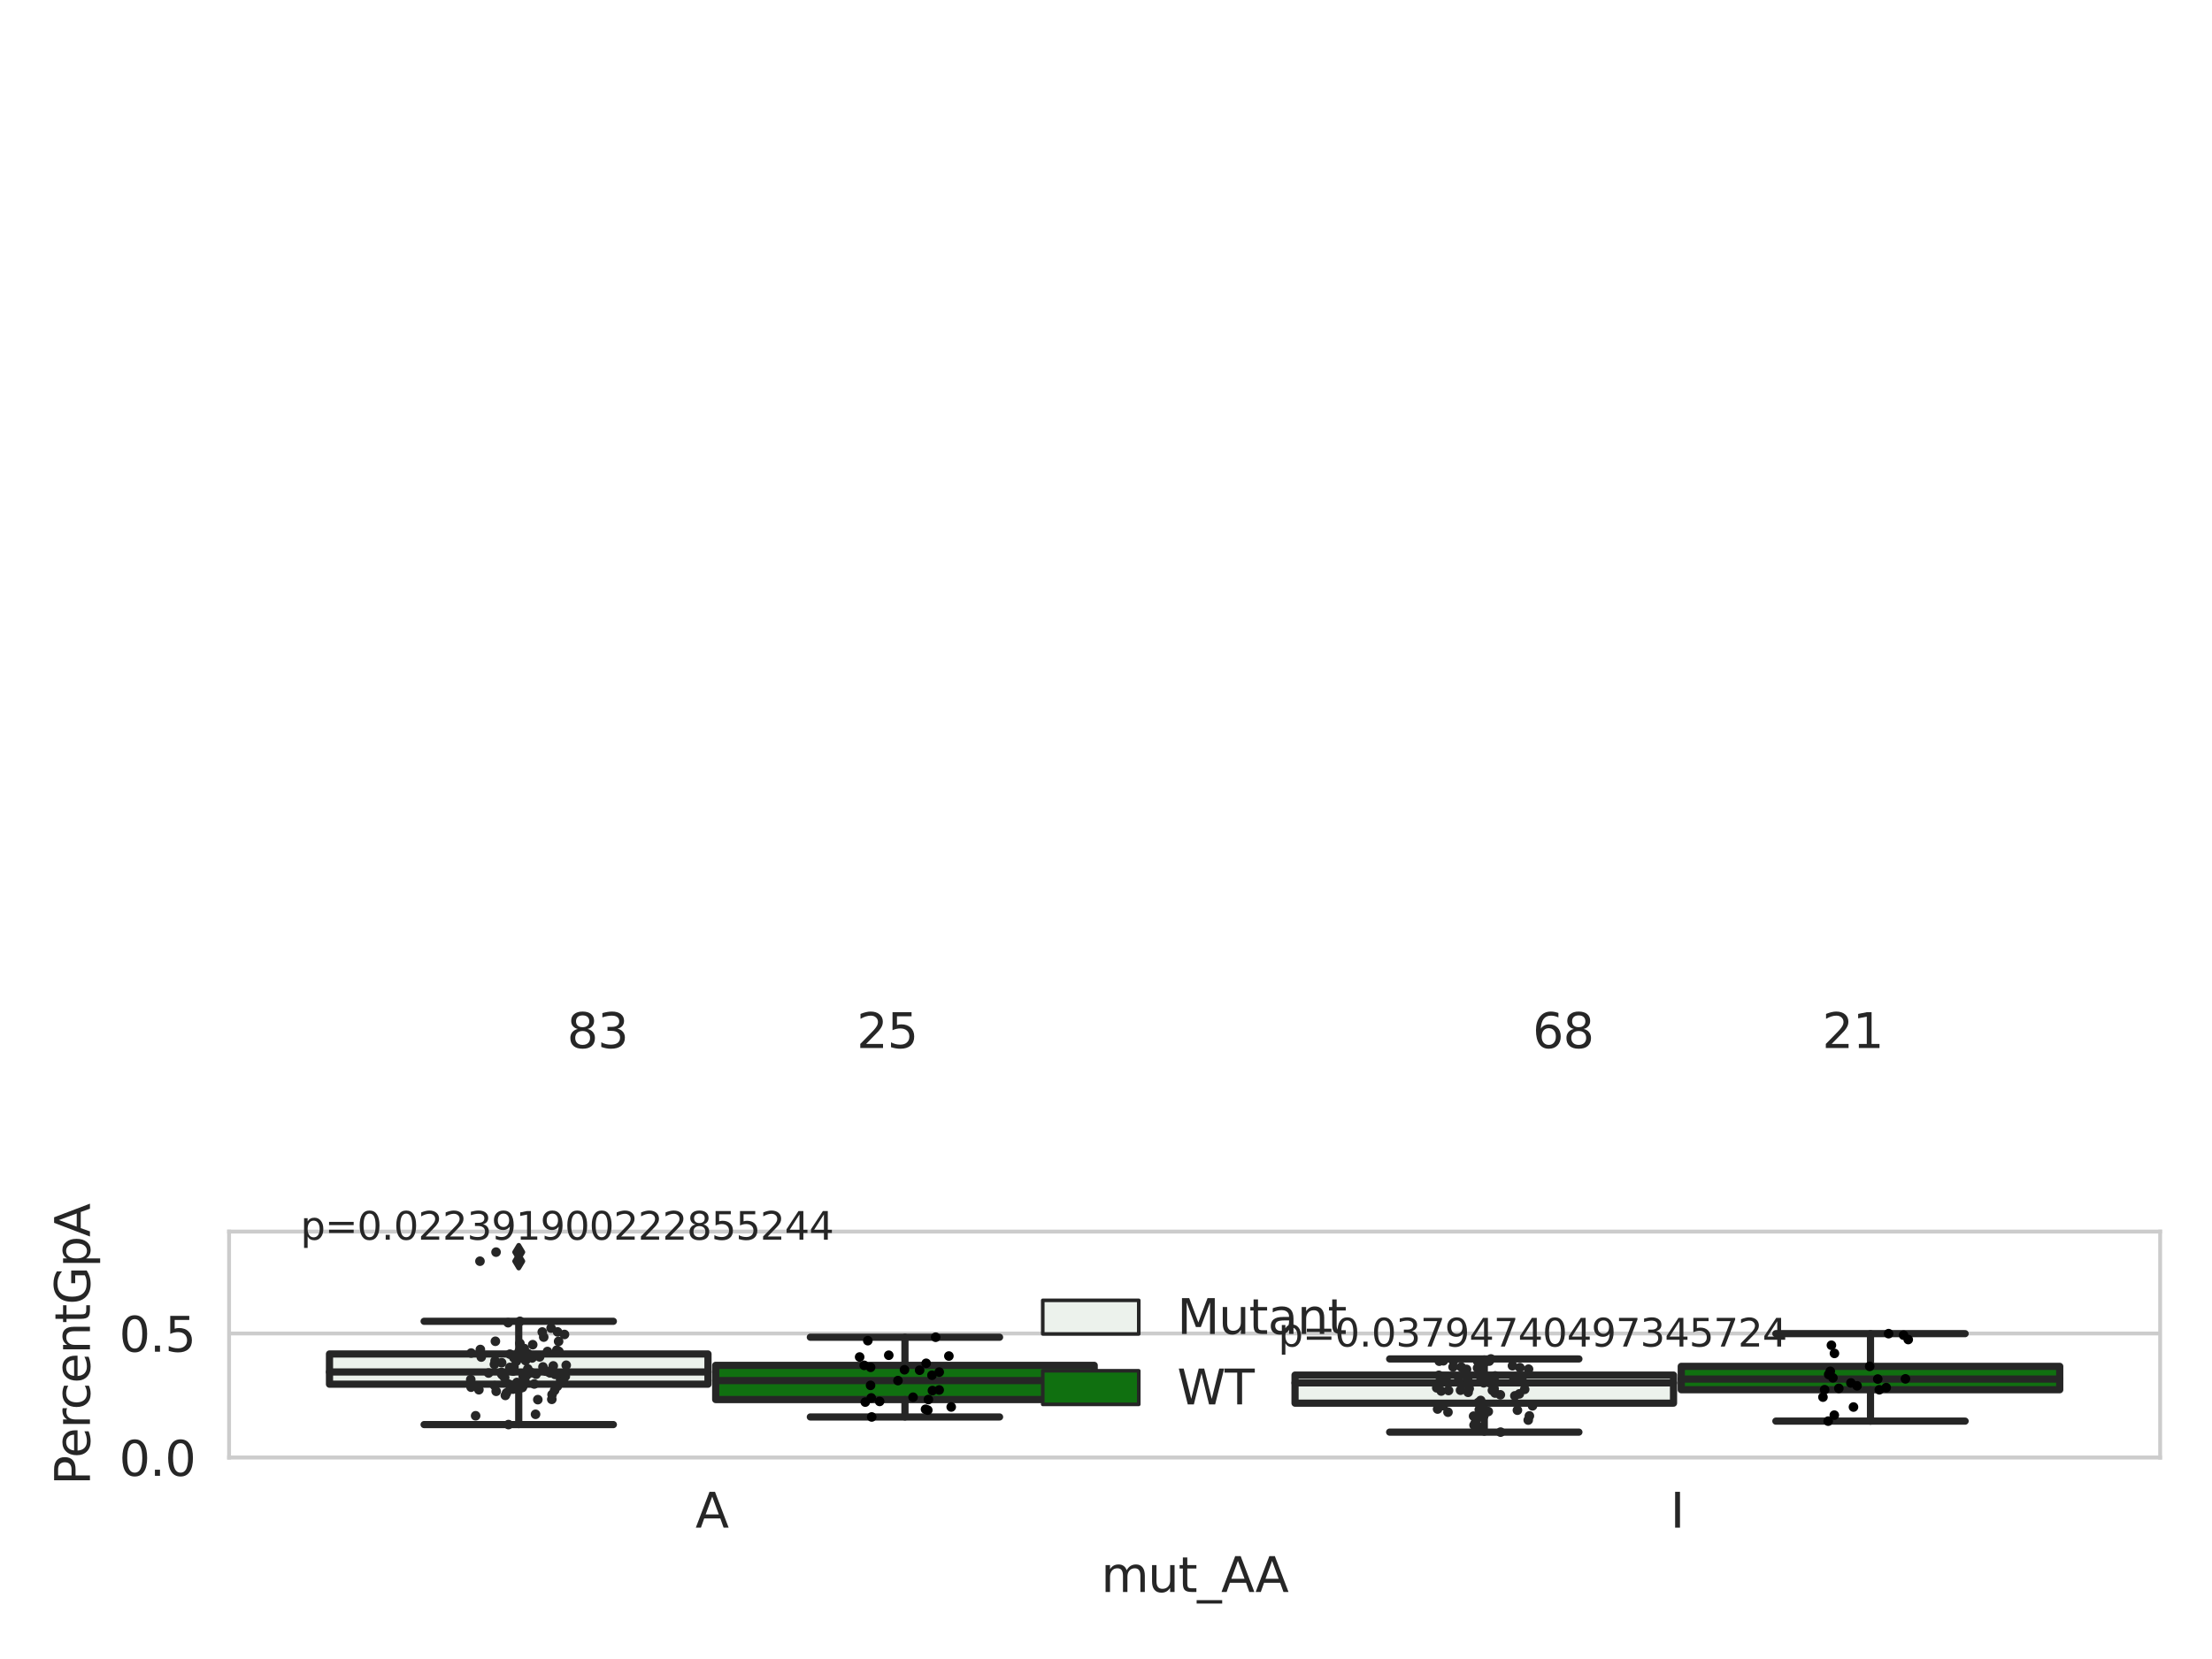 <?xml version="1.0" encoding="utf-8" standalone="no"?>
<!DOCTYPE svg PUBLIC "-//W3C//DTD SVG 1.1//EN"
  "http://www.w3.org/Graphics/SVG/1.1/DTD/svg11.dtd">
<svg xmlns:xlink="http://www.w3.org/1999/xlink" width="460.8pt" height="345.6pt" viewBox="0 0 460.8 345.6" xmlns="http://www.w3.org/2000/svg" version="1.1">
 <defs>
  <style type="text/css">*{stroke-linejoin: round; stroke-linecap: butt}</style>
 </defs>
 <g id="figure_1">
  <g id="patch_1">
   <path d="M 0 345.6 
L 460.8 345.6 
L 460.8 0 
L 0 0 
z
" style="fill: #ffffff"/>
  </g>
  <g id="axes_1">
   <g id="patch_2">
    <path d="M 47.72 303.64 
L 450 303.64 
L 450 256.561 
L 47.72 256.561 
z
" style="fill: #ffffff"/>
   </g>
   <g id="matplotlib.axis_1">
    <g id="xtick_1">
     <g id="text_1">
      <!-- A -->
      <g style="fill: #262626" transform="translate(144.87 318.238)scale(0.1 -0.1)">
       <defs>
        <path id="DejaVuSans-41" d="M 2188 4044 
L 1331 1722 
L 3047 1722 
L 2188 4044 
z
M 1831 4666 
L 2547 4666 
L 4325 0 
L 3669 0 
L 3244 1197 
L 1141 1197 
L 716 0 
L 50 0 
L 1831 4666 
z
" transform="scale(0.016)"/>
       </defs>
       <use xlink:href="#DejaVuSans-41"/>
      </g>
     </g>
    </g>
    <g id="xtick_2">
     <g id="text_2">
      <!-- I -->
      <g style="fill: #262626" transform="translate(347.955 318.238)scale(0.1 -0.1)">
       <defs>
        <path id="DejaVuSans-49" d="M 628 4666 
L 1259 4666 
L 1259 0 
L 628 0 
L 628 4666 
z
" transform="scale(0.016)"/>
       </defs>
       <use xlink:href="#DejaVuSans-49"/>
      </g>
     </g>
    </g>
    <g id="text_3">
     <!-- mut_AA -->
     <g style="fill: #262626" transform="translate(229.383 331.638)scale(0.1 -0.1)">
      <defs>
       <path id="DejaVuSans-6d" d="M 3328 2828 
Q 3544 3216 3844 3400 
Q 4144 3584 4550 3584 
Q 5097 3584 5394 3201 
Q 5691 2819 5691 2113 
L 5691 0 
L 5113 0 
L 5113 2094 
Q 5113 2597 4934 2840 
Q 4756 3084 4391 3084 
Q 3944 3084 3684 2787 
Q 3425 2491 3425 1978 
L 3425 0 
L 2847 0 
L 2847 2094 
Q 2847 2600 2669 2842 
Q 2491 3084 2119 3084 
Q 1678 3084 1418 2786 
Q 1159 2488 1159 1978 
L 1159 0 
L 581 0 
L 581 3500 
L 1159 3500 
L 1159 2956 
Q 1356 3278 1631 3431 
Q 1906 3584 2284 3584 
Q 2666 3584 2933 3390 
Q 3200 3197 3328 2828 
z
" transform="scale(0.016)"/>
       <path id="DejaVuSans-75" d="M 544 1381 
L 544 3500 
L 1119 3500 
L 1119 1403 
Q 1119 906 1312 657 
Q 1506 409 1894 409 
Q 2359 409 2629 706 
Q 2900 1003 2900 1516 
L 2900 3500 
L 3475 3500 
L 3475 0 
L 2900 0 
L 2900 538 
Q 2691 219 2414 64 
Q 2138 -91 1772 -91 
Q 1169 -91 856 284 
Q 544 659 544 1381 
z
M 1991 3584 
L 1991 3584 
z
" transform="scale(0.016)"/>
       <path id="DejaVuSans-74" d="M 1172 4494 
L 1172 3500 
L 2356 3500 
L 2356 3053 
L 1172 3053 
L 1172 1153 
Q 1172 725 1289 603 
Q 1406 481 1766 481 
L 2356 481 
L 2356 0 
L 1766 0 
Q 1100 0 847 248 
Q 594 497 594 1153 
L 594 3053 
L 172 3053 
L 172 3500 
L 594 3500 
L 594 4494 
L 1172 4494 
z
" transform="scale(0.016)"/>
       <path id="DejaVuSans-5f" d="M 3263 -1063 
L 3263 -1509 
L -63 -1509 
L -63 -1063 
L 3263 -1063 
z
" transform="scale(0.016)"/>
      </defs>
      <use xlink:href="#DejaVuSans-6d"/>
      <use xlink:href="#DejaVuSans-75" x="97.412"/>
      <use xlink:href="#DejaVuSans-74" x="160.791"/>
      <use xlink:href="#DejaVuSans-5f" x="200"/>
      <use xlink:href="#DejaVuSans-41" x="250"/>
      <use xlink:href="#DejaVuSans-41" x="321.158"/>
     </g>
    </g>
   </g>
   <g id="matplotlib.axis_2">
    <g id="ytick_1">
     <g id="line2d_1">
      <path d="M 47.72 303.64 
L 450 303.64 
" clip-path="url(#pc95b309a5f)" style="fill: none; stroke: #cccccc; stroke-width: 0.8; stroke-linecap: round"/>
     </g>
     <g id="text_4">
      <!-- 0.0 -->
      <g style="fill: #262626" transform="translate(24.817 307.439)scale(0.1 -0.1)">
       <defs>
        <path id="DejaVuSans-30" d="M 2034 4250 
Q 1547 4250 1301 3770 
Q 1056 3291 1056 2328 
Q 1056 1369 1301 889 
Q 1547 409 2034 409 
Q 2525 409 2770 889 
Q 3016 1369 3016 2328 
Q 3016 3291 2770 3770 
Q 2525 4250 2034 4250 
z
M 2034 4750 
Q 2819 4750 3233 4129 
Q 3647 3509 3647 2328 
Q 3647 1150 3233 529 
Q 2819 -91 2034 -91 
Q 1250 -91 836 529 
Q 422 1150 422 2328 
Q 422 3509 836 4129 
Q 1250 4750 2034 4750 
z
" transform="scale(0.016)"/>
        <path id="DejaVuSans-2e" d="M 684 794 
L 1344 794 
L 1344 0 
L 684 0 
L 684 794 
z
" transform="scale(0.016)"/>
       </defs>
       <use xlink:href="#DejaVuSans-30"/>
       <use xlink:href="#DejaVuSans-2e" x="63.623"/>
       <use xlink:href="#DejaVuSans-30" x="95.41"/>
      </g>
     </g>
    </g>
    <g id="ytick_2">
     <g id="line2d_2">
      <path d="M 47.72 277.787 
L 450 277.787 
" clip-path="url(#pc95b309a5f)" style="fill: none; stroke: #cccccc; stroke-width: 0.8; stroke-linecap: round"/>
     </g>
     <g id="text_5">
      <!-- 0.5 -->
      <g style="fill: #262626" transform="translate(24.817 281.586)scale(0.1 -0.1)">
       <defs>
        <path id="DejaVuSans-35" d="M 691 4666 
L 3169 4666 
L 3169 4134 
L 1269 4134 
L 1269 2991 
Q 1406 3038 1543 3061 
Q 1681 3084 1819 3084 
Q 2600 3084 3056 2656 
Q 3513 2228 3513 1497 
Q 3513 744 3044 326 
Q 2575 -91 1722 -91 
Q 1428 -91 1123 -41 
Q 819 9 494 109 
L 494 744 
Q 775 591 1075 516 
Q 1375 441 1709 441 
Q 2250 441 2565 725 
Q 2881 1009 2881 1497 
Q 2881 1984 2565 2268 
Q 2250 2553 1709 2553 
Q 1456 2553 1204 2497 
Q 953 2441 691 2322 
L 691 4666 
z
" transform="scale(0.016)"/>
       </defs>
       <use xlink:href="#DejaVuSans-30"/>
       <use xlink:href="#DejaVuSans-2e" x="63.623"/>
       <use xlink:href="#DejaVuSans-35" x="95.41"/>
      </g>
     </g>
    </g>
    <g id="text_6">
     <!-- PercentGpA -->
     <g style="fill: #262626" transform="translate(18.737 309.377)rotate(-90)scale(0.1 -0.1)">
      <defs>
       <path id="DejaVuSans-50" d="M 1259 4147 
L 1259 2394 
L 2053 2394 
Q 2494 2394 2734 2622 
Q 2975 2850 2975 3272 
Q 2975 3691 2734 3919 
Q 2494 4147 2053 4147 
L 1259 4147 
z
M 628 4666 
L 2053 4666 
Q 2838 4666 3239 4311 
Q 3641 3956 3641 3272 
Q 3641 2581 3239 2228 
Q 2838 1875 2053 1875 
L 1259 1875 
L 1259 0 
L 628 0 
L 628 4666 
z
" transform="scale(0.016)"/>
       <path id="DejaVuSans-65" d="M 3597 1894 
L 3597 1613 
L 953 1613 
Q 991 1019 1311 708 
Q 1631 397 2203 397 
Q 2534 397 2845 478 
Q 3156 559 3463 722 
L 3463 178 
Q 3153 47 2828 -22 
Q 2503 -91 2169 -91 
Q 1331 -91 842 396 
Q 353 884 353 1716 
Q 353 2575 817 3079 
Q 1281 3584 2069 3584 
Q 2775 3584 3186 3129 
Q 3597 2675 3597 1894 
z
M 3022 2063 
Q 3016 2534 2758 2815 
Q 2500 3097 2075 3097 
Q 1594 3097 1305 2825 
Q 1016 2553 972 2059 
L 3022 2063 
z
" transform="scale(0.016)"/>
       <path id="DejaVuSans-72" d="M 2631 2963 
Q 2534 3019 2420 3045 
Q 2306 3072 2169 3072 
Q 1681 3072 1420 2755 
Q 1159 2438 1159 1844 
L 1159 0 
L 581 0 
L 581 3500 
L 1159 3500 
L 1159 2956 
Q 1341 3275 1631 3429 
Q 1922 3584 2338 3584 
Q 2397 3584 2469 3576 
Q 2541 3569 2628 3553 
L 2631 2963 
z
" transform="scale(0.016)"/>
       <path id="DejaVuSans-63" d="M 3122 3366 
L 3122 2828 
Q 2878 2963 2633 3030 
Q 2388 3097 2138 3097 
Q 1578 3097 1268 2742 
Q 959 2388 959 1747 
Q 959 1106 1268 751 
Q 1578 397 2138 397 
Q 2388 397 2633 464 
Q 2878 531 3122 666 
L 3122 134 
Q 2881 22 2623 -34 
Q 2366 -91 2075 -91 
Q 1284 -91 818 406 
Q 353 903 353 1747 
Q 353 2603 823 3093 
Q 1294 3584 2113 3584 
Q 2378 3584 2631 3529 
Q 2884 3475 3122 3366 
z
" transform="scale(0.016)"/>
       <path id="DejaVuSans-6e" d="M 3513 2113 
L 3513 0 
L 2938 0 
L 2938 2094 
Q 2938 2591 2744 2837 
Q 2550 3084 2163 3084 
Q 1697 3084 1428 2787 
Q 1159 2491 1159 1978 
L 1159 0 
L 581 0 
L 581 3500 
L 1159 3500 
L 1159 2956 
Q 1366 3272 1645 3428 
Q 1925 3584 2291 3584 
Q 2894 3584 3203 3211 
Q 3513 2838 3513 2113 
z
" transform="scale(0.016)"/>
       <path id="DejaVuSans-47" d="M 3809 666 
L 3809 1919 
L 2778 1919 
L 2778 2438 
L 4434 2438 
L 4434 434 
Q 4069 175 3628 42 
Q 3188 -91 2688 -91 
Q 1594 -91 976 548 
Q 359 1188 359 2328 
Q 359 3472 976 4111 
Q 1594 4750 2688 4750 
Q 3144 4750 3555 4637 
Q 3966 4525 4313 4306 
L 4313 3634 
Q 3963 3931 3569 4081 
Q 3175 4231 2741 4231 
Q 1884 4231 1454 3753 
Q 1025 3275 1025 2328 
Q 1025 1384 1454 906 
Q 1884 428 2741 428 
Q 3075 428 3337 486 
Q 3600 544 3809 666 
z
" transform="scale(0.016)"/>
       <path id="DejaVuSans-70" d="M 1159 525 
L 1159 -1331 
L 581 -1331 
L 581 3500 
L 1159 3500 
L 1159 2969 
Q 1341 3281 1617 3432 
Q 1894 3584 2278 3584 
Q 2916 3584 3314 3078 
Q 3713 2572 3713 1747 
Q 3713 922 3314 415 
Q 2916 -91 2278 -91 
Q 1894 -91 1617 61 
Q 1341 213 1159 525 
z
M 3116 1747 
Q 3116 2381 2855 2742 
Q 2594 3103 2138 3103 
Q 1681 3103 1420 2742 
Q 1159 2381 1159 1747 
Q 1159 1113 1420 752 
Q 1681 391 2138 391 
Q 2594 391 2855 752 
Q 3116 1113 3116 1747 
z
" transform="scale(0.016)"/>
      </defs>
      <use xlink:href="#DejaVuSans-50"/>
      <use xlink:href="#DejaVuSans-65" x="56.678"/>
      <use xlink:href="#DejaVuSans-72" x="118.201"/>
      <use xlink:href="#DejaVuSans-63" x="157.064"/>
      <use xlink:href="#DejaVuSans-65" x="212.045"/>
      <use xlink:href="#DejaVuSans-6e" x="273.568"/>
      <use xlink:href="#DejaVuSans-74" x="336.947"/>
      <use xlink:href="#DejaVuSans-47" x="376.156"/>
      <use xlink:href="#DejaVuSans-70" x="453.646"/>
      <use xlink:href="#DejaVuSans-41" x="517.123"/>
     </g>
    </g>
   </g>
   <g id="patch_3">
    <path d="M 68.639 288.355 
L 147.485 288.355 
L 147.485 282.056 
L 68.639 282.056 
L 68.639 288.355 
z
" clip-path="url(#pc95b309a5f)" style="fill: #ecf2ec; stroke: #262626; stroke-width: 1.5; stroke-linejoin: miter"/>
   </g>
   <g id="patch_4">
    <path d="M 149.095 291.552 
L 227.941 291.552 
L 227.941 284.426 
L 149.095 284.426 
L 149.095 291.552 
z
" clip-path="url(#pc95b309a5f)" style="fill: #107010; stroke: #262626; stroke-width: 1.5; stroke-linejoin: miter"/>
   </g>
   <g id="patch_5">
    <path d="M 269.779 292.303 
L 348.625 292.303 
L 348.625 286.455 
L 269.779 286.455 
L 269.779 292.303 
z
" clip-path="url(#pc95b309a5f)" style="fill: #ecf2ec; stroke: #262626; stroke-width: 1.5; stroke-linejoin: miter"/>
   </g>
   <g id="patch_6">
    <path d="M 350.235 289.505 
L 429.081 289.505 
L 429.081 284.638 
L 350.235 284.638 
L 350.235 289.505 
z
" clip-path="url(#pc95b309a5f)" style="fill: #107010; stroke: #262626; stroke-width: 1.5; stroke-linejoin: miter"/>
   </g>
   <g id="patch_7">
    <path d="M 148.29 303.64 
L 148.29 303.64 
L 148.29 303.64 
L 148.29 303.64 
z
" clip-path="url(#pc95b309a5f)" style="fill: #ecf2ec; stroke: #262626; stroke-width: 0.75; stroke-linejoin: miter"/>
   </g>
   <g id="patch_8">
    <path d="M 148.29 303.64 
L 148.29 303.64 
L 148.29 303.64 
L 148.29 303.64 
z
" clip-path="url(#pc95b309a5f)" style="fill: #107010; stroke: #262626; stroke-width: 0.75; stroke-linejoin: miter"/>
   </g>
   <g id="PathCollection_1"/>
   <g id="PathCollection_2"/>
   <g id="line2d_3">
    <path d="M 108.062 288.355 
L 108.062 296.765 
" clip-path="url(#pc95b309a5f)" style="fill: none; stroke: #262626; stroke-width: 1.5; stroke-linecap: round"/>
   </g>
   <g id="line2d_4">
    <path d="M 108.062 282.056 
L 108.062 275.252 
" clip-path="url(#pc95b309a5f)" style="fill: none; stroke: #262626; stroke-width: 1.5; stroke-linecap: round"/>
   </g>
   <g id="line2d_5">
    <path d="M 88.35 296.765 
L 127.774 296.765 
" clip-path="url(#pc95b309a5f)" style="fill: none; stroke: #262626; stroke-width: 1.5; stroke-linecap: round"/>
   </g>
   <g id="line2d_6">
    <path d="M 88.35 275.252 
L 127.774 275.252 
" clip-path="url(#pc95b309a5f)" style="fill: none; stroke: #262626; stroke-width: 1.5; stroke-linecap: round"/>
   </g>
   <g id="line2d_7">
    <defs>
     <path id="m2cb0923a7f" d="M -0 1.414 
L 0.849 0 
L 0 -1.414 
L -0.849 -0 
z
" style="stroke: #262626; stroke-linejoin: miter"/>
    </defs>
    <g clip-path="url(#pc95b309a5f)">
     <use xlink:href="#m2cb0923a7f" x="108.062" y="262.732" style="fill: #262626; stroke: #262626; stroke-linejoin: miter"/>
     <use xlink:href="#m2cb0923a7f" x="108.062" y="260.841" style="fill: #262626; stroke: #262626; stroke-linejoin: miter"/>
    </g>
   </g>
   <g id="line2d_8">
    <path d="M 188.518 291.552 
L 188.518 295.178 
" clip-path="url(#pc95b309a5f)" style="fill: none; stroke: #262626; stroke-width: 1.5; stroke-linecap: round"/>
   </g>
   <g id="line2d_9">
    <path d="M 188.518 284.426 
L 188.518 278.568 
" clip-path="url(#pc95b309a5f)" style="fill: none; stroke: #262626; stroke-width: 1.5; stroke-linecap: round"/>
   </g>
   <g id="line2d_10">
    <path d="M 168.806 295.178 
L 208.23 295.178 
" clip-path="url(#pc95b309a5f)" style="fill: none; stroke: #262626; stroke-width: 1.5; stroke-linecap: round"/>
   </g>
   <g id="line2d_11">
    <path d="M 168.806 278.568 
L 208.23 278.568 
" clip-path="url(#pc95b309a5f)" style="fill: none; stroke: #262626; stroke-width: 1.5; stroke-linecap: round"/>
   </g>
   <g id="line2d_12"/>
   <g id="line2d_13">
    <path d="M 309.202 292.303 
L 309.202 298.339 
" clip-path="url(#pc95b309a5f)" style="fill: none; stroke: #262626; stroke-width: 1.5; stroke-linecap: round"/>
   </g>
   <g id="line2d_14">
    <path d="M 309.202 286.455 
L 309.202 283.094 
" clip-path="url(#pc95b309a5f)" style="fill: none; stroke: #262626; stroke-width: 1.5; stroke-linecap: round"/>
   </g>
   <g id="line2d_15">
    <path d="M 289.49 298.339 
L 328.914 298.339 
" clip-path="url(#pc95b309a5f)" style="fill: none; stroke: #262626; stroke-width: 1.5; stroke-linecap: round"/>
   </g>
   <g id="line2d_16">
    <path d="M 289.49 283.094 
L 328.914 283.094 
" clip-path="url(#pc95b309a5f)" style="fill: none; stroke: #262626; stroke-width: 1.5; stroke-linecap: round"/>
   </g>
   <g id="line2d_17"/>
   <g id="line2d_18">
    <path d="M 389.658 289.505 
L 389.658 296.047 
" clip-path="url(#pc95b309a5f)" style="fill: none; stroke: #262626; stroke-width: 1.5; stroke-linecap: round"/>
   </g>
   <g id="line2d_19">
    <path d="M 389.658 284.638 
L 389.658 277.823 
" clip-path="url(#pc95b309a5f)" style="fill: none; stroke: #262626; stroke-width: 1.5; stroke-linecap: round"/>
   </g>
   <g id="line2d_20">
    <path d="M 369.946 296.047 
L 409.37 296.047 
" clip-path="url(#pc95b309a5f)" style="fill: none; stroke: #262626; stroke-width: 1.5; stroke-linecap: round"/>
   </g>
   <g id="line2d_21">
    <path d="M 369.946 277.823 
L 409.37 277.823 
" clip-path="url(#pc95b309a5f)" style="fill: none; stroke: #262626; stroke-width: 1.5; stroke-linecap: round"/>
   </g>
   <g id="line2d_22"/>
   <g id="line2d_23">
    <path d="M 68.639 285.81 
L 147.485 285.81 
" clip-path="url(#pc95b309a5f)" style="fill: none; stroke: #262626; stroke-width: 1.5; stroke-linecap: round"/>
   </g>
   <g id="line2d_24">
    <path d="M 149.095 287.603 
L 227.941 287.603 
" clip-path="url(#pc95b309a5f)" style="fill: none; stroke: #262626; stroke-width: 1.5; stroke-linecap: round"/>
   </g>
   <g id="line2d_25">
    <path d="M 269.779 288.081 
L 348.625 288.081 
" clip-path="url(#pc95b309a5f)" style="fill: none; stroke: #262626; stroke-width: 1.5; stroke-linecap: round"/>
   </g>
   <g id="line2d_26">
    <path d="M 350.235 287.28 
L 429.081 287.28 
" clip-path="url(#pc95b309a5f)" style="fill: none; stroke: #262626; stroke-width: 1.5; stroke-linecap: round"/>
   </g>
   <g id="patch_9">
    <path d="M 47.72 303.64 
L 47.72 256.561 
" style="fill: none; stroke: #cccccc; stroke-width: 0.8; stroke-linejoin: miter; stroke-linecap: square"/>
   </g>
   <g id="patch_10">
    <path d="M 450 303.64 
L 450 256.561 
" style="fill: none; stroke: #cccccc; stroke-width: 0.8; stroke-linejoin: miter; stroke-linecap: square"/>
   </g>
   <g id="patch_11">
    <path d="M 47.72 303.64 
L 450 303.64 
" style="fill: none; stroke: #cccccc; stroke-width: 0.8; stroke-linejoin: miter; stroke-linecap: square"/>
   </g>
   <g id="patch_12">
    <path d="M 47.72 256.561 
L 450 256.561 
" style="fill: none; stroke: #cccccc; stroke-width: 0.8; stroke-linejoin: miter; stroke-linecap: square"/>
   </g>
   <g id="PathCollection_3">
    <defs>
     <path id="C0_0_e7a57889a1" d="M 0 1 
C 0.265 1 0.52 0.895 0.707 0.707 
C 0.895 0.52 1 0.265 1 -0 
C 1 -0.265 0.895 -0.52 0.707 -0.707 
C 0.52 -0.895 0.265 -1 0 -1 
C -0.265 -1 -0.52 -0.895 -0.707 -0.707 
C -0.895 -0.52 -1 -0.265 -1 0 
C -1 0.265 -0.895 0.52 -0.707 0.707 
C -0.52 0.895 -0.265 1 0 1 
z
"/>
    </defs>
    <g clip-path="url(#pc95b309a5f)">
     <use xlink:href="#C0_0_e7a57889a1" x="99.762" y="289.51" style="fill: #262626"/>
    </g>
    <g clip-path="url(#pc95b309a5f)">
     <use xlink:href="#C0_0_e7a57889a1" x="99.083" y="294.931" style="fill: #262626"/>
    </g>
    <g clip-path="url(#pc95b309a5f)">
     <use xlink:href="#C0_0_e7a57889a1" x="109" y="286.73" style="fill: #262626"/>
    </g>
    <g clip-path="url(#pc95b309a5f)">
     <use xlink:href="#C0_0_e7a57889a1" x="113.629" y="285.593" style="fill: #262626"/>
    </g>
    <g clip-path="url(#pc95b309a5f)">
     <use xlink:href="#C0_0_e7a57889a1" x="116.438" y="281.537" style="fill: #262626"/>
    </g>
    <g clip-path="url(#pc95b309a5f)">
     <use xlink:href="#C0_0_e7a57889a1" x="102.993" y="284.221" style="fill: #262626"/>
    </g>
    <g clip-path="url(#pc95b309a5f)">
     <use xlink:href="#C0_0_e7a57889a1" x="116.368" y="279.433" style="fill: #262626"/>
    </g>
    <g clip-path="url(#pc95b309a5f)">
     <use xlink:href="#C0_0_e7a57889a1" x="115.007" y="290.517" style="fill: #262626"/>
    </g>
    <g clip-path="url(#pc95b309a5f)">
     <use xlink:href="#C0_0_e7a57889a1" x="100.068" y="281.123" style="fill: #262626"/>
    </g>
    <g clip-path="url(#pc95b309a5f)">
     <use xlink:href="#C0_0_e7a57889a1" x="113.268" y="278.542" style="fill: #262626"/>
    </g>
    <g clip-path="url(#pc95b309a5f)">
     <use xlink:href="#C0_0_e7a57889a1" x="109.385" y="287.846" style="fill: #262626"/>
    </g>
    <g clip-path="url(#pc95b309a5f)">
     <use xlink:href="#C0_0_e7a57889a1" x="107.966" y="289.487" style="fill: #262626"/>
    </g>
    <g clip-path="url(#pc95b309a5f)">
     <use xlink:href="#C0_0_e7a57889a1" x="98.067" y="287.383" style="fill: #262626"/>
    </g>
    <g clip-path="url(#pc95b309a5f)">
     <use xlink:href="#C0_0_e7a57889a1" x="101.78" y="286.029" style="fill: #262626"/>
    </g>
    <g clip-path="url(#pc95b309a5f)">
     <use xlink:href="#C0_0_e7a57889a1" x="110.851" y="282.883" style="fill: #262626"/>
    </g>
    <g clip-path="url(#pc95b309a5f)">
     <use xlink:href="#C0_0_e7a57889a1" x="111.68" y="286.274" style="fill: #262626"/>
    </g>
    <g clip-path="url(#pc95b309a5f)">
     <use xlink:href="#C0_0_e7a57889a1" x="115.62" y="286.305" style="fill: #262626"/>
    </g>
    <g clip-path="url(#pc95b309a5f)">
     <use xlink:href="#C0_0_e7a57889a1" x="105.138" y="286.994" style="fill: #262626"/>
    </g>
    <g clip-path="url(#pc95b309a5f)">
     <use xlink:href="#C0_0_e7a57889a1" x="109.951" y="285.169" style="fill: #262626"/>
    </g>
    <g clip-path="url(#pc95b309a5f)">
     <use xlink:href="#C0_0_e7a57889a1" x="103.199" y="279.414" style="fill: #262626"/>
    </g>
    <g clip-path="url(#pc95b309a5f)">
     <use xlink:href="#C0_0_e7a57889a1" x="105.989" y="288.35" style="fill: #262626"/>
    </g>
    <g clip-path="url(#pc95b309a5f)">
     <use xlink:href="#C0_0_e7a57889a1" x="109.488" y="283.434" style="fill: #262626"/>
    </g>
    <g clip-path="url(#pc95b309a5f)">
     <use xlink:href="#C0_0_e7a57889a1" x="104.701" y="286.461" style="fill: #262626"/>
    </g>
    <g clip-path="url(#pc95b309a5f)">
     <use xlink:href="#C0_0_e7a57889a1" x="115.253" y="284.54" style="fill: #262626"/>
    </g>
    <g clip-path="url(#pc95b309a5f)">
     <use xlink:href="#C0_0_e7a57889a1" x="115.53" y="289.646" style="fill: #262626"/>
    </g>
    <g clip-path="url(#pc95b309a5f)">
     <use xlink:href="#C0_0_e7a57889a1" x="104.518" y="286.271" style="fill: #262626"/>
    </g>
    <g clip-path="url(#pc95b309a5f)">
     <use xlink:href="#C0_0_e7a57889a1" x="103.365" y="289.833" style="fill: #262626"/>
    </g>
    <g clip-path="url(#pc95b309a5f)">
     <use xlink:href="#C0_0_e7a57889a1" x="110.742" y="285.969" style="fill: #262626"/>
    </g>
    <g clip-path="url(#pc95b309a5f)">
     <use xlink:href="#C0_0_e7a57889a1" x="98.286" y="288.634" style="fill: #262626"/>
    </g>
    <g clip-path="url(#pc95b309a5f)">
     <use xlink:href="#C0_0_e7a57889a1" x="107.072" y="284.758" style="fill: #262626"/>
    </g>
    <g clip-path="url(#pc95b309a5f)">
     <use xlink:href="#C0_0_e7a57889a1" x="106.206" y="284.861" style="fill: #262626"/>
    </g>
    <g clip-path="url(#pc95b309a5f)">
     <use xlink:href="#C0_0_e7a57889a1" x="104.45" y="285.913" style="fill: #262626"/>
    </g>
    <g clip-path="url(#pc95b309a5f)">
     <use xlink:href="#C0_0_e7a57889a1" x="103.067" y="288.672" style="fill: #262626"/>
    </g>
    <g clip-path="url(#pc95b309a5f)">
     <use xlink:href="#C0_0_e7a57889a1" x="106.846" y="289.02" style="fill: #262626"/>
    </g>
    <g clip-path="url(#pc95b309a5f)">
     <use xlink:href="#C0_0_e7a57889a1" x="105.849" y="275.545" style="fill: #262626"/>
    </g>
    <g clip-path="url(#pc95b309a5f)">
     <use xlink:href="#C0_0_e7a57889a1" x="98.152" y="281.864" style="fill: #262626"/>
    </g>
    <g clip-path="url(#pc95b309a5f)">
     <use xlink:href="#C0_0_e7a57889a1" x="116.786" y="287.37" style="fill: #262626"/>
    </g>
    <g clip-path="url(#pc95b309a5f)">
     <use xlink:href="#C0_0_e7a57889a1" x="116.001" y="281.256" style="fill: #262626"/>
    </g>
    <g clip-path="url(#pc95b309a5f)">
     <use xlink:href="#C0_0_e7a57889a1" x="105.277" y="290.691" style="fill: #262626"/>
    </g>
    <g clip-path="url(#pc95b309a5f)">
     <use xlink:href="#C0_0_e7a57889a1" x="110.227" y="285.81" style="fill: #262626"/>
    </g>
    <g clip-path="url(#pc95b309a5f)">
     <use xlink:href="#C0_0_e7a57889a1" x="114.464" y="285.909" style="fill: #262626"/>
    </g>
    <g clip-path="url(#pc95b309a5f)">
     <use xlink:href="#C0_0_e7a57889a1" x="113.112" y="284.756" style="fill: #262626"/>
    </g>
    <g clip-path="url(#pc95b309a5f)">
     <use xlink:href="#C0_0_e7a57889a1" x="116.107" y="288.789" style="fill: #262626"/>
    </g>
    <g clip-path="url(#pc95b309a5f)">
     <use xlink:href="#C0_0_e7a57889a1" x="107.848" y="288.36" style="fill: #262626"/>
    </g>
    <g clip-path="url(#pc95b309a5f)">
     <use xlink:href="#C0_0_e7a57889a1" x="111.563" y="294.624" style="fill: #262626"/>
    </g>
    <g clip-path="url(#pc95b309a5f)">
     <use xlink:href="#C0_0_e7a57889a1" x="109.207" y="280.924" style="fill: #262626"/>
    </g>
    <g clip-path="url(#pc95b309a5f)">
     <use xlink:href="#C0_0_e7a57889a1" x="117.591" y="277.995" style="fill: #262626"/>
    </g>
    <g clip-path="url(#pc95b309a5f)">
     <use xlink:href="#C0_0_e7a57889a1" x="114.801" y="276.67" style="fill: #262626"/>
    </g>
    <g clip-path="url(#pc95b309a5f)">
     <use xlink:href="#C0_0_e7a57889a1" x="112.412" y="282.663" style="fill: #262626"/>
    </g>
    <g clip-path="url(#pc95b309a5f)">
     <use xlink:href="#C0_0_e7a57889a1" x="108.773" y="282.858" style="fill: #262626"/>
    </g>
    <g clip-path="url(#pc95b309a5f)">
     <use xlink:href="#C0_0_e7a57889a1" x="106.9" y="285.615" style="fill: #262626"/>
    </g>
    <g clip-path="url(#pc95b309a5f)">
     <use xlink:href="#C0_0_e7a57889a1" x="99.985" y="262.732" style="fill: #262626"/>
    </g>
    <g clip-path="url(#pc95b309a5f)">
     <use xlink:href="#C0_0_e7a57889a1" x="114.051" y="281.545" style="fill: #262626"/>
    </g>
    <g clip-path="url(#pc95b309a5f)">
     <use xlink:href="#C0_0_e7a57889a1" x="105.929" y="296.765" style="fill: #262626"/>
    </g>
    <g clip-path="url(#pc95b309a5f)">
     <use xlink:href="#C0_0_e7a57889a1" x="111.296" y="288.311" style="fill: #262626"/>
    </g>
    <g clip-path="url(#pc95b309a5f)">
     <use xlink:href="#C0_0_e7a57889a1" x="106.219" y="282.099" style="fill: #262626"/>
    </g>
    <g clip-path="url(#pc95b309a5f)">
     <use xlink:href="#C0_0_e7a57889a1" x="106.845" y="289.383" style="fill: #262626"/>
    </g>
    <g clip-path="url(#pc95b309a5f)">
     <use xlink:href="#C0_0_e7a57889a1" x="110.006" y="282.012" style="fill: #262626"/>
    </g>
    <g clip-path="url(#pc95b309a5f)">
     <use xlink:href="#C0_0_e7a57889a1" x="109.703" y="286.496" style="fill: #262626"/>
    </g>
    <g clip-path="url(#pc95b309a5f)">
     <use xlink:href="#C0_0_e7a57889a1" x="110.974" y="280.122" style="fill: #262626"/>
    </g>
    <g clip-path="url(#pc95b309a5f)">
     <use xlink:href="#C0_0_e7a57889a1" x="105.521" y="290.163" style="fill: #262626"/>
    </g>
    <g clip-path="url(#pc95b309a5f)">
     <use xlink:href="#C0_0_e7a57889a1" x="117.366" y="287.869" style="fill: #262626"/>
    </g>
    <g clip-path="url(#pc95b309a5f)">
     <use xlink:href="#C0_0_e7a57889a1" x="108.133" y="281.542" style="fill: #262626"/>
    </g>
    <g clip-path="url(#pc95b309a5f)">
     <use xlink:href="#C0_0_e7a57889a1" x="112.964" y="277.479" style="fill: #262626"/>
    </g>
    <g clip-path="url(#pc95b309a5f)">
     <use xlink:href="#C0_0_e7a57889a1" x="116.149" y="277.456" style="fill: #262626"/>
    </g>
    <g clip-path="url(#pc95b309a5f)">
     <use xlink:href="#C0_0_e7a57889a1" x="114.616" y="285.985" style="fill: #262626"/>
    </g>
    <g clip-path="url(#pc95b309a5f)">
     <use xlink:href="#C0_0_e7a57889a1" x="108.315" y="275.252" style="fill: #262626"/>
    </g>
    <g clip-path="url(#pc95b309a5f)">
     <use xlink:href="#C0_0_e7a57889a1" x="103.132" y="283.475" style="fill: #262626"/>
    </g>
    <g clip-path="url(#pc95b309a5f)">
     <use xlink:href="#C0_0_e7a57889a1" x="100.257" y="282.698" style="fill: #262626"/>
    </g>
    <g clip-path="url(#pc95b309a5f)">
     <use xlink:href="#C0_0_e7a57889a1" x="113.907" y="285.672" style="fill: #262626"/>
    </g>
    <g clip-path="url(#pc95b309a5f)">
     <use xlink:href="#C0_0_e7a57889a1" x="114.95" y="291.507" style="fill: #262626"/>
    </g>
    <g clip-path="url(#pc95b309a5f)">
     <use xlink:href="#C0_0_e7a57889a1" x="103.337" y="260.841" style="fill: #262626"/>
    </g>
    <g clip-path="url(#pc95b309a5f)">
     <use xlink:href="#C0_0_e7a57889a1" x="117.953" y="284.403" style="fill: #262626"/>
    </g>
    <g clip-path="url(#pc95b309a5f)">
     <use xlink:href="#C0_0_e7a57889a1" x="104.502" y="283.879" style="fill: #262626"/>
    </g>
    <g clip-path="url(#pc95b309a5f)">
     <use xlink:href="#C0_0_e7a57889a1" x="107.049" y="282.851" style="fill: #262626"/>
    </g>
    <g clip-path="url(#pc95b309a5f)">
     <use xlink:href="#C0_0_e7a57889a1" x="109.016" y="288.588" style="fill: #262626"/>
    </g>
    <g clip-path="url(#pc95b309a5f)">
     <use xlink:href="#C0_0_e7a57889a1" x="107.561" y="283.573" style="fill: #262626"/>
    </g>
    <g clip-path="url(#pc95b309a5f)">
     <use xlink:href="#C0_0_e7a57889a1" x="98.134" y="288.975" style="fill: #262626"/>
    </g>
    <g clip-path="url(#pc95b309a5f)">
     <use xlink:href="#C0_0_e7a57889a1" x="117.764" y="286.72" style="fill: #262626"/>
    </g>
    <g clip-path="url(#pc95b309a5f)">
     <use xlink:href="#C0_0_e7a57889a1" x="108.306" y="279.847" style="fill: #262626"/>
    </g>
    <g clip-path="url(#pc95b309a5f)">
     <use xlink:href="#C0_0_e7a57889a1" x="107.693" y="287.992" style="fill: #262626"/>
    </g>
    <g clip-path="url(#pc95b309a5f)">
     <use xlink:href="#C0_0_e7a57889a1" x="112.037" y="291.571" style="fill: #262626"/>
    </g>
    <g clip-path="url(#pc95b309a5f)">
     <use xlink:href="#C0_0_e7a57889a1" x="108.81" y="289.045" style="fill: #262626"/>
    </g>
   </g>
   <g id="PathCollection_4">
    <defs>
     <path id="C1_0_a907a7c7d9" d="M 0 1 
C 0.265 1 0.52 0.895 0.707 0.707 
C 0.895 0.52 1 0.265 1 -0 
C 1 -0.265 0.895 -0.52 0.707 -0.707 
C 0.52 -0.895 0.265 -1 0 -1 
C -0.265 -1 -0.52 -0.895 -0.707 -0.707 
C -0.895 -0.52 -1 -0.265 -1 0 
C -1 0.265 -0.895 0.52 -0.707 0.707 
C -0.52 0.895 -0.265 1 0 1 
z
"/>
    </defs>
    <g clip-path="url(#pc95b309a5f)">
     <use xlink:href="#C1_0_a907a7c7d9" x="194.914" y="278.568"/>
    </g>
    <g clip-path="url(#pc95b309a5f)">
     <use xlink:href="#C1_0_a907a7c7d9" x="181.591" y="295.178"/>
    </g>
    <g clip-path="url(#pc95b309a5f)">
     <use xlink:href="#C1_0_a907a7c7d9" x="180.782" y="279.284"/>
    </g>
    <g clip-path="url(#pc95b309a5f)">
     <use xlink:href="#C1_0_a907a7c7d9" x="195.658" y="285.835"/>
    </g>
    <g clip-path="url(#pc95b309a5f)">
     <use xlink:href="#C1_0_a907a7c7d9" x="198.155" y="293.098"/>
    </g>
    <g clip-path="url(#pc95b309a5f)">
     <use xlink:href="#C1_0_a907a7c7d9" x="183.244" y="291.941"/>
    </g>
    <g clip-path="url(#pc95b309a5f)">
     <use xlink:href="#C1_0_a907a7c7d9" x="192.937" y="283.997"/>
    </g>
    <g clip-path="url(#pc95b309a5f)">
     <use xlink:href="#C1_0_a907a7c7d9" x="188.422" y="285.343"/>
    </g>
    <g clip-path="url(#pc95b309a5f)">
     <use xlink:href="#C1_0_a907a7c7d9" x="180.254" y="292.082"/>
    </g>
    <g clip-path="url(#pc95b309a5f)">
     <use xlink:href="#C1_0_a907a7c7d9" x="197.669" y="282.487"/>
    </g>
    <g clip-path="url(#pc95b309a5f)">
     <use xlink:href="#C1_0_a907a7c7d9" x="187.063" y="287.603"/>
    </g>
    <g clip-path="url(#pc95b309a5f)">
     <use xlink:href="#C1_0_a907a7c7d9" x="192.803" y="293.573"/>
    </g>
    <g clip-path="url(#pc95b309a5f)">
     <use xlink:href="#C1_0_a907a7c7d9" x="194.145" y="286.486"/>
    </g>
    <g clip-path="url(#pc95b309a5f)">
     <use xlink:href="#C1_0_a907a7c7d9" x="179.079" y="282.688"/>
    </g>
    <g clip-path="url(#pc95b309a5f)">
     <use xlink:href="#C1_0_a907a7c7d9" x="195.649" y="289.559"/>
    </g>
    <g clip-path="url(#pc95b309a5f)">
     <use xlink:href="#C1_0_a907a7c7d9" x="190.205" y="291.069"/>
    </g>
    <g clip-path="url(#pc95b309a5f)">
     <use xlink:href="#C1_0_a907a7c7d9" x="194.246" y="289.686"/>
    </g>
    <g clip-path="url(#pc95b309a5f)">
     <use xlink:href="#C1_0_a907a7c7d9" x="181.353" y="288.598"/>
    </g>
    <g clip-path="url(#pc95b309a5f)">
     <use xlink:href="#C1_0_a907a7c7d9" x="180.031" y="284.426"/>
    </g>
    <g clip-path="url(#pc95b309a5f)">
     <use xlink:href="#C1_0_a907a7c7d9" x="181.364" y="284.837"/>
    </g>
    <g clip-path="url(#pc95b309a5f)">
     <use xlink:href="#C1_0_a907a7c7d9" x="193.403" y="291.552"/>
    </g>
    <g clip-path="url(#pc95b309a5f)">
     <use xlink:href="#C1_0_a907a7c7d9" x="191.575" y="285.442"/>
    </g>
    <g clip-path="url(#pc95b309a5f)">
     <use xlink:href="#C1_0_a907a7c7d9" x="193.276" y="293.763"/>
    </g>
    <g clip-path="url(#pc95b309a5f)">
     <use xlink:href="#C1_0_a907a7c7d9" x="181.495" y="291.21"/>
    </g>
    <g clip-path="url(#pc95b309a5f)">
     <use xlink:href="#C1_0_a907a7c7d9" x="185.146" y="282.321"/>
    </g>
   </g>
   <g id="PathCollection_5">
    <defs>
     <path id="C2_0_8f57208def" d="M 0 1 
C 0.265 1 0.52 0.895 0.707 0.707 
C 0.895 0.52 1 0.265 1 -0 
C 1 -0.265 0.895 -0.52 0.707 -0.707 
C 0.52 -0.895 0.265 -1 0 -1 
C -0.265 -1 -0.52 -0.895 -0.707 -0.707 
C -0.895 -0.52 -1 -0.265 -1 0 
C -1 0.265 -0.895 0.52 -0.707 0.707 
C -0.52 0.895 -0.265 1 0 1 
z
"/>
    </defs>
    <g clip-path="url(#pc95b309a5f)">
     <use xlink:href="#C2_0_8f57208def" x="307.914" y="292.203" style="fill: #262626"/>
    </g>
    <g clip-path="url(#pc95b309a5f)">
     <use xlink:href="#C2_0_8f57208def" x="318.359" y="295.829" style="fill: #262626"/>
    </g>
    <g clip-path="url(#pc95b309a5f)">
     <use xlink:href="#C2_0_8f57208def" x="310.144" y="287.03" style="fill: #262626"/>
    </g>
    <g clip-path="url(#pc95b309a5f)">
     <use xlink:href="#C2_0_8f57208def" x="316.63" y="284.904" style="fill: #262626"/>
    </g>
    <g clip-path="url(#pc95b309a5f)">
     <use xlink:href="#C2_0_8f57208def" x="299.823" y="283.561" style="fill: #262626"/>
    </g>
    <g clip-path="url(#pc95b309a5f)">
     <use xlink:href="#C2_0_8f57208def" x="307.894" y="297.145" style="fill: #262626"/>
    </g>
    <g clip-path="url(#pc95b309a5f)">
     <use xlink:href="#C2_0_8f57208def" x="310.581" y="283.094" style="fill: #262626"/>
    </g>
    <g clip-path="url(#pc95b309a5f)">
     <use xlink:href="#C2_0_8f57208def" x="305.171" y="285.653" style="fill: #262626"/>
    </g>
    <g clip-path="url(#pc95b309a5f)">
     <use xlink:href="#C2_0_8f57208def" x="304.404" y="284.773" style="fill: #262626"/>
    </g>
    <g clip-path="url(#pc95b309a5f)">
     <use xlink:href="#C2_0_8f57208def" x="307.795" y="284.988" style="fill: #262626"/>
    </g>
    <g clip-path="url(#pc95b309a5f)">
     <use xlink:href="#C2_0_8f57208def" x="315.883" y="287.675" style="fill: #262626"/>
    </g>
    <g clip-path="url(#pc95b309a5f)">
     <use xlink:href="#C2_0_8f57208def" x="302.701" y="284.756" style="fill: #262626"/>
    </g>
    <g clip-path="url(#pc95b309a5f)">
     <use xlink:href="#C2_0_8f57208def" x="300.656" y="292.829" style="fill: #262626"/>
    </g>
    <g clip-path="url(#pc95b309a5f)">
     <use xlink:href="#C2_0_8f57208def" x="310.894" y="289.638" style="fill: #262626"/>
    </g>
    <g clip-path="url(#pc95b309a5f)">
     <use xlink:href="#C2_0_8f57208def" x="299.735" y="286.503" style="fill: #262626"/>
    </g>
    <g clip-path="url(#pc95b309a5f)">
     <use xlink:href="#C2_0_8f57208def" x="301.52" y="287.967" style="fill: #262626"/>
    </g>
    <g clip-path="url(#pc95b309a5f)">
     <use xlink:href="#C2_0_8f57208def" x="308.913" y="283.484" style="fill: #262626"/>
    </g>
    <g clip-path="url(#pc95b309a5f)">
     <use xlink:href="#C2_0_8f57208def" x="310.231" y="288.017" style="fill: #262626"/>
    </g>
    <g clip-path="url(#pc95b309a5f)">
     <use xlink:href="#C2_0_8f57208def" x="301.638" y="294.183" style="fill: #262626"/>
    </g>
    <g clip-path="url(#pc95b309a5f)">
     <use xlink:href="#C2_0_8f57208def" x="301.06" y="287.4" style="fill: #262626"/>
    </g>
    <g clip-path="url(#pc95b309a5f)">
     <use xlink:href="#C2_0_8f57208def" x="301.424" y="287.988" style="fill: #262626"/>
    </g>
    <g clip-path="url(#pc95b309a5f)">
     <use xlink:href="#C2_0_8f57208def" x="300.686" y="283.476" style="fill: #262626"/>
    </g>
    <g clip-path="url(#pc95b309a5f)">
     <use xlink:href="#C2_0_8f57208def" x="315.576" y="290.78" style="fill: #262626"/>
    </g>
    <g clip-path="url(#pc95b309a5f)">
     <use xlink:href="#C2_0_8f57208def" x="310.229" y="283.546" style="fill: #262626"/>
    </g>
    <g clip-path="url(#pc95b309a5f)">
     <use xlink:href="#C2_0_8f57208def" x="302.777" y="283.525" style="fill: #262626"/>
    </g>
    <g clip-path="url(#pc95b309a5f)">
     <use xlink:href="#C2_0_8f57208def" x="299.303" y="289.116" style="fill: #262626"/>
    </g>
    <g clip-path="url(#pc95b309a5f)">
     <use xlink:href="#C2_0_8f57208def" x="311.248" y="289.281" style="fill: #262626"/>
    </g>
    <g clip-path="url(#pc95b309a5f)">
     <use xlink:href="#C2_0_8f57208def" x="305.836" y="290.045" style="fill: #262626"/>
    </g>
    <g clip-path="url(#pc95b309a5f)">
     <use xlink:href="#C2_0_8f57208def" x="317.621" y="289.427" style="fill: #262626"/>
    </g>
    <g clip-path="url(#pc95b309a5f)">
     <use xlink:href="#C2_0_8f57208def" x="307.829" y="283.588" style="fill: #262626"/>
    </g>
    <g clip-path="url(#pc95b309a5f)">
     <use xlink:href="#C2_0_8f57208def" x="308.87" y="286.31" style="fill: #262626"/>
    </g>
    <g clip-path="url(#pc95b309a5f)">
     <use xlink:href="#C2_0_8f57208def" x="312.598" y="298.339" style="fill: #262626"/>
    </g>
    <g clip-path="url(#pc95b309a5f)">
     <use xlink:href="#C2_0_8f57208def" x="310.137" y="287.215" style="fill: #262626"/>
    </g>
    <g clip-path="url(#pc95b309a5f)">
     <use xlink:href="#C2_0_8f57208def" x="307.072" y="296.885" style="fill: #262626"/>
    </g>
    <g clip-path="url(#pc95b309a5f)">
     <use xlink:href="#C2_0_8f57208def" x="309.312" y="283.778" style="fill: #262626"/>
    </g>
    <g clip-path="url(#pc95b309a5f)">
     <use xlink:href="#C2_0_8f57208def" x="318.6" y="294.958" style="fill: #262626"/>
    </g>
    <g clip-path="url(#pc95b309a5f)">
     <use xlink:href="#C2_0_8f57208def" x="309.121" y="294.908" style="fill: #262626"/>
    </g>
    <g clip-path="url(#pc95b309a5f)">
     <use xlink:href="#C2_0_8f57208def" x="319.25" y="292.863" style="fill: #262626"/>
    </g>
    <g clip-path="url(#pc95b309a5f)">
     <use xlink:href="#C2_0_8f57208def" x="299.478" y="293.529" style="fill: #262626"/>
    </g>
    <g clip-path="url(#pc95b309a5f)">
     <use xlink:href="#C2_0_8f57208def" x="305.678" y="287.59" style="fill: #262626"/>
    </g>
    <g clip-path="url(#pc95b309a5f)">
     <use xlink:href="#C2_0_8f57208def" x="312.552" y="290.566" style="fill: #262626"/>
    </g>
    <g clip-path="url(#pc95b309a5f)">
     <use xlink:href="#C2_0_8f57208def" x="309.094" y="288.067" style="fill: #262626"/>
    </g>
    <g clip-path="url(#pc95b309a5f)">
     <use xlink:href="#C2_0_8f57208def" x="317.146" y="286.785" style="fill: #262626"/>
    </g>
    <g clip-path="url(#pc95b309a5f)">
     <use xlink:href="#C2_0_8f57208def" x="305.057" y="288.191" style="fill: #262626"/>
    </g>
    <g clip-path="url(#pc95b309a5f)">
     <use xlink:href="#C2_0_8f57208def" x="307.337" y="296.408" style="fill: #262626"/>
    </g>
    <g clip-path="url(#pc95b309a5f)">
     <use xlink:href="#C2_0_8f57208def" x="315.332" y="286.93" style="fill: #262626"/>
    </g>
    <g clip-path="url(#pc95b309a5f)">
     <use xlink:href="#C2_0_8f57208def" x="305.514" y="287.893" style="fill: #262626"/>
    </g>
    <g clip-path="url(#pc95b309a5f)">
     <use xlink:href="#C2_0_8f57208def" x="306.057" y="289.267" style="fill: #262626"/>
    </g>
    <g clip-path="url(#pc95b309a5f)">
     <use xlink:href="#C2_0_8f57208def" x="316.507" y="290.374" style="fill: #262626"/>
    </g>
    <g clip-path="url(#pc95b309a5f)">
     <use xlink:href="#C2_0_8f57208def" x="316.106" y="293.769" style="fill: #262626"/>
    </g>
    <g clip-path="url(#pc95b309a5f)">
     <use xlink:href="#C2_0_8f57208def" x="308.101" y="295.231" style="fill: #262626"/>
    </g>
    <g clip-path="url(#pc95b309a5f)">
     <use xlink:href="#C2_0_8f57208def" x="308.451" y="291.741" style="fill: #262626"/>
    </g>
    <g clip-path="url(#pc95b309a5f)">
     <use xlink:href="#C2_0_8f57208def" x="310.034" y="294.046" style="fill: #262626"/>
    </g>
    <g clip-path="url(#pc95b309a5f)">
     <use xlink:href="#C2_0_8f57208def" x="303.803" y="287.691" style="fill: #262626"/>
    </g>
    <g clip-path="url(#pc95b309a5f)">
     <use xlink:href="#C2_0_8f57208def" x="300.229" y="289.775" style="fill: #262626"/>
    </g>
    <g clip-path="url(#pc95b309a5f)">
     <use xlink:href="#C2_0_8f57208def" x="305.901" y="287.833" style="fill: #262626"/>
    </g>
    <g clip-path="url(#pc95b309a5f)">
     <use xlink:href="#C2_0_8f57208def" x="308.501" y="287.558" style="fill: #262626"/>
    </g>
    <g clip-path="url(#pc95b309a5f)">
     <use xlink:href="#C2_0_8f57208def" x="305.511" y="285.266" style="fill: #262626"/>
    </g>
    <g clip-path="url(#pc95b309a5f)">
     <use xlink:href="#C2_0_8f57208def" x="301.763" y="289.666" style="fill: #262626"/>
    </g>
    <g clip-path="url(#pc95b309a5f)">
     <use xlink:href="#C2_0_8f57208def" x="311.105" y="288.095" style="fill: #262626"/>
    </g>
    <g clip-path="url(#pc95b309a5f)">
     <use xlink:href="#C2_0_8f57208def" x="311.456" y="290.195" style="fill: #262626"/>
    </g>
    <g clip-path="url(#pc95b309a5f)">
     <use xlink:href="#C2_0_8f57208def" x="306.976" y="295.006" style="fill: #262626"/>
    </g>
    <g clip-path="url(#pc95b309a5f)">
     <use xlink:href="#C2_0_8f57208def" x="315.076" y="284.51" style="fill: #262626"/>
    </g>
    <g clip-path="url(#pc95b309a5f)">
     <use xlink:href="#C2_0_8f57208def" x="300.145" y="292.601" style="fill: #262626"/>
    </g>
    <g clip-path="url(#pc95b309a5f)">
     <use xlink:href="#C2_0_8f57208def" x="308.16" y="293.663" style="fill: #262626"/>
    </g>
    <g clip-path="url(#pc95b309a5f)">
     <use xlink:href="#C2_0_8f57208def" x="318.426" y="285.219" style="fill: #262626"/>
    </g>
    <g clip-path="url(#pc95b309a5f)">
     <use xlink:href="#C2_0_8f57208def" x="304.249" y="289.607" style="fill: #262626"/>
    </g>
    <g clip-path="url(#pc95b309a5f)">
     <use xlink:href="#C2_0_8f57208def" x="311.474" y="286.626" style="fill: #262626"/>
    </g>
   </g>
   <g id="PathCollection_6">
    <defs>
     <path id="C3_0_35e01e4d60" d="M 0 1 
C 0.265 1 0.52 0.895 0.707 0.707 
C 0.895 0.52 1 0.265 1 -0 
C 1 -0.265 0.895 -0.52 0.707 -0.707 
C 0.52 -0.895 0.265 -1 0 -1 
C -0.265 -1 -0.52 -0.895 -0.707 -0.707 
C -0.895 -0.52 -1 -0.265 -1 0 
C -1 0.265 -0.895 0.52 -0.707 0.707 
C -0.52 0.895 -0.265 1 0 1 
z
"/>
    </defs>
    <g clip-path="url(#pc95b309a5f)">
     <use xlink:href="#C3_0_35e01e4d60" x="381.279" y="285.672"/>
    </g>
    <g clip-path="url(#pc95b309a5f)">
     <use xlink:href="#C3_0_35e01e4d60" x="386.858" y="288.691"/>
    </g>
    <g clip-path="url(#pc95b309a5f)">
     <use xlink:href="#C3_0_35e01e4d60" x="380.844" y="296.047"/>
    </g>
    <g clip-path="url(#pc95b309a5f)">
     <use xlink:href="#C3_0_35e01e4d60" x="382.119" y="294.8"/>
    </g>
    <g clip-path="url(#pc95b309a5f)">
     <use xlink:href="#C3_0_35e01e4d60" x="385.58" y="288.094"/>
    </g>
    <g clip-path="url(#pc95b309a5f)">
     <use xlink:href="#C3_0_35e01e4d60" x="391.171" y="287.28"/>
    </g>
    <g clip-path="url(#pc95b309a5f)">
     <use xlink:href="#C3_0_35e01e4d60" x="380.101" y="289.505"/>
    </g>
    <g clip-path="url(#pc95b309a5f)">
     <use xlink:href="#C3_0_35e01e4d60" x="389.494" y="284.638"/>
    </g>
    <g clip-path="url(#pc95b309a5f)">
     <use xlink:href="#C3_0_35e01e4d60" x="379.756" y="291.044"/>
    </g>
    <g clip-path="url(#pc95b309a5f)">
     <use xlink:href="#C3_0_35e01e4d60" x="397.522" y="279.053"/>
    </g>
    <g clip-path="url(#pc95b309a5f)">
     <use xlink:href="#C3_0_35e01e4d60" x="396.94" y="287.242"/>
    </g>
    <g clip-path="url(#pc95b309a5f)">
     <use xlink:href="#C3_0_35e01e4d60" x="382.149" y="281.939"/>
    </g>
    <g clip-path="url(#pc95b309a5f)">
     <use xlink:href="#C3_0_35e01e4d60" x="386.114" y="293.111"/>
    </g>
    <g clip-path="url(#pc95b309a5f)">
     <use xlink:href="#C3_0_35e01e4d60" x="392.936" y="289.065"/>
    </g>
    <g clip-path="url(#pc95b309a5f)">
     <use xlink:href="#C3_0_35e01e4d60" x="381.826" y="287.027"/>
    </g>
    <g clip-path="url(#pc95b309a5f)">
     <use xlink:href="#C3_0_35e01e4d60" x="393.432" y="277.823"/>
    </g>
    <g clip-path="url(#pc95b309a5f)">
     <use xlink:href="#C3_0_35e01e4d60" x="383.063" y="289.223"/>
    </g>
    <g clip-path="url(#pc95b309a5f)">
     <use xlink:href="#C3_0_35e01e4d60" x="381.517" y="280.242"/>
    </g>
    <g clip-path="url(#pc95b309a5f)">
     <use xlink:href="#C3_0_35e01e4d60" x="380.949" y="286.332"/>
    </g>
    <g clip-path="url(#pc95b309a5f)">
     <use xlink:href="#C3_0_35e01e4d60" x="396.552" y="278.138"/>
    </g>
    <g clip-path="url(#pc95b309a5f)">
     <use xlink:href="#C3_0_35e01e4d60" x="391.498" y="289.516"/>
    </g>
   </g>
   <g id="text_7">
    <!-- 83 -->
    <g style="fill: #262626" transform="translate(118.119 218.325)scale(0.1 -0.1)">
     <defs>
      <path id="DejaVuSans-38" d="M 2034 2216 
Q 1584 2216 1326 1975 
Q 1069 1734 1069 1313 
Q 1069 891 1326 650 
Q 1584 409 2034 409 
Q 2484 409 2743 651 
Q 3003 894 3003 1313 
Q 3003 1734 2745 1975 
Q 2488 2216 2034 2216 
z
M 1403 2484 
Q 997 2584 770 2862 
Q 544 3141 544 3541 
Q 544 4100 942 4425 
Q 1341 4750 2034 4750 
Q 2731 4750 3128 4425 
Q 3525 4100 3525 3541 
Q 3525 3141 3298 2862 
Q 3072 2584 2669 2484 
Q 3125 2378 3379 2068 
Q 3634 1759 3634 1313 
Q 3634 634 3220 271 
Q 2806 -91 2034 -91 
Q 1263 -91 848 271 
Q 434 634 434 1313 
Q 434 1759 690 2068 
Q 947 2378 1403 2484 
z
M 1172 3481 
Q 1172 3119 1398 2916 
Q 1625 2713 2034 2713 
Q 2441 2713 2670 2916 
Q 2900 3119 2900 3481 
Q 2900 3844 2670 4047 
Q 2441 4250 2034 4250 
Q 1625 4250 1398 4047 
Q 1172 3844 1172 3481 
z
" transform="scale(0.016)"/>
      <path id="DejaVuSans-33" d="M 2597 2516 
Q 3050 2419 3304 2112 
Q 3559 1806 3559 1356 
Q 3559 666 3084 287 
Q 2609 -91 1734 -91 
Q 1441 -91 1130 -33 
Q 819 25 488 141 
L 488 750 
Q 750 597 1062 519 
Q 1375 441 1716 441 
Q 2309 441 2620 675 
Q 2931 909 2931 1356 
Q 2931 1769 2642 2001 
Q 2353 2234 1838 2234 
L 1294 2234 
L 1294 2753 
L 1863 2753 
Q 2328 2753 2575 2939 
Q 2822 3125 2822 3475 
Q 2822 3834 2567 4026 
Q 2313 4219 1838 4219 
Q 1578 4219 1281 4162 
Q 984 4106 628 3988 
L 628 4550 
Q 988 4650 1302 4700 
Q 1616 4750 1894 4750 
Q 2613 4750 3031 4423 
Q 3450 4097 3450 3541 
Q 3450 3153 3228 2886 
Q 3006 2619 2597 2516 
z
" transform="scale(0.016)"/>
     </defs>
     <use xlink:href="#DejaVuSans-38"/>
     <use xlink:href="#DejaVuSans-33" x="63.623"/>
    </g>
   </g>
   <g id="text_8">
    <!-- p=0.022391900222855244 -->
    <g style="fill: #262626" transform="translate(62.602 258.256)scale(0.08 -0.08)">
     <defs>
      <path id="DejaVuSans-3d" d="M 678 2906 
L 4684 2906 
L 4684 2381 
L 678 2381 
L 678 2906 
z
M 678 1631 
L 4684 1631 
L 4684 1100 
L 678 1100 
L 678 1631 
z
" transform="scale(0.016)"/>
      <path id="DejaVuSans-32" d="M 1228 531 
L 3431 531 
L 3431 0 
L 469 0 
L 469 531 
Q 828 903 1448 1529 
Q 2069 2156 2228 2338 
Q 2531 2678 2651 2914 
Q 2772 3150 2772 3378 
Q 2772 3750 2511 3984 
Q 2250 4219 1831 4219 
Q 1534 4219 1204 4116 
Q 875 4013 500 3803 
L 500 4441 
Q 881 4594 1212 4672 
Q 1544 4750 1819 4750 
Q 2544 4750 2975 4387 
Q 3406 4025 3406 3419 
Q 3406 3131 3298 2873 
Q 3191 2616 2906 2266 
Q 2828 2175 2409 1742 
Q 1991 1309 1228 531 
z
" transform="scale(0.016)"/>
      <path id="DejaVuSans-39" d="M 703 97 
L 703 672 
Q 941 559 1184 500 
Q 1428 441 1663 441 
Q 2288 441 2617 861 
Q 2947 1281 2994 2138 
Q 2813 1869 2534 1725 
Q 2256 1581 1919 1581 
Q 1219 1581 811 2004 
Q 403 2428 403 3163 
Q 403 3881 828 4315 
Q 1253 4750 1959 4750 
Q 2769 4750 3195 4129 
Q 3622 3509 3622 2328 
Q 3622 1225 3098 567 
Q 2575 -91 1691 -91 
Q 1453 -91 1209 -44 
Q 966 3 703 97 
z
M 1959 2075 
Q 2384 2075 2632 2365 
Q 2881 2656 2881 3163 
Q 2881 3666 2632 3958 
Q 2384 4250 1959 4250 
Q 1534 4250 1286 3958 
Q 1038 3666 1038 3163 
Q 1038 2656 1286 2365 
Q 1534 2075 1959 2075 
z
" transform="scale(0.016)"/>
      <path id="DejaVuSans-31" d="M 794 531 
L 1825 531 
L 1825 4091 
L 703 3866 
L 703 4441 
L 1819 4666 
L 2450 4666 
L 2450 531 
L 3481 531 
L 3481 0 
L 794 0 
L 794 531 
z
" transform="scale(0.016)"/>
      <path id="DejaVuSans-34" d="M 2419 4116 
L 825 1625 
L 2419 1625 
L 2419 4116 
z
M 2253 4666 
L 3047 4666 
L 3047 1625 
L 3713 1625 
L 3713 1100 
L 3047 1100 
L 3047 0 
L 2419 0 
L 2419 1100 
L 313 1100 
L 313 1709 
L 2253 4666 
z
" transform="scale(0.016)"/>
     </defs>
     <use xlink:href="#DejaVuSans-70"/>
     <use xlink:href="#DejaVuSans-3d" x="63.477"/>
     <use xlink:href="#DejaVuSans-30" x="147.266"/>
     <use xlink:href="#DejaVuSans-2e" x="210.889"/>
     <use xlink:href="#DejaVuSans-30" x="242.676"/>
     <use xlink:href="#DejaVuSans-32" x="306.299"/>
     <use xlink:href="#DejaVuSans-32" x="369.922"/>
     <use xlink:href="#DejaVuSans-33" x="433.545"/>
     <use xlink:href="#DejaVuSans-39" x="497.168"/>
     <use xlink:href="#DejaVuSans-31" x="560.791"/>
     <use xlink:href="#DejaVuSans-39" x="624.414"/>
     <use xlink:href="#DejaVuSans-30" x="688.037"/>
     <use xlink:href="#DejaVuSans-30" x="751.66"/>
     <use xlink:href="#DejaVuSans-32" x="815.283"/>
     <use xlink:href="#DejaVuSans-32" x="878.906"/>
     <use xlink:href="#DejaVuSans-32" x="942.529"/>
     <use xlink:href="#DejaVuSans-38" x="1006.152"/>
     <use xlink:href="#DejaVuSans-35" x="1069.775"/>
     <use xlink:href="#DejaVuSans-35" x="1133.398"/>
     <use xlink:href="#DejaVuSans-32" x="1197.021"/>
     <use xlink:href="#DejaVuSans-34" x="1260.645"/>
     <use xlink:href="#DejaVuSans-34" x="1324.268"/>
    </g>
   </g>
   <g id="text_9">
    <!-- 25 -->
    <g style="fill: #262626" transform="translate(178.461 218.325)scale(0.1 -0.1)">
     <use xlink:href="#DejaVuSans-32"/>
     <use xlink:href="#DejaVuSans-35" x="63.623"/>
    </g>
   </g>
   <g id="text_10">
    <!-- 68 -->
    <g style="fill: #262626" transform="translate(319.259 218.325)scale(0.1 -0.1)">
     <defs>
      <path id="DejaVuSans-36" d="M 2113 2584 
Q 1688 2584 1439 2293 
Q 1191 2003 1191 1497 
Q 1191 994 1439 701 
Q 1688 409 2113 409 
Q 2538 409 2786 701 
Q 3034 994 3034 1497 
Q 3034 2003 2786 2293 
Q 2538 2584 2113 2584 
z
M 3366 4563 
L 3366 3988 
Q 3128 4100 2886 4159 
Q 2644 4219 2406 4219 
Q 1781 4219 1451 3797 
Q 1122 3375 1075 2522 
Q 1259 2794 1537 2939 
Q 1816 3084 2150 3084 
Q 2853 3084 3261 2657 
Q 3669 2231 3669 1497 
Q 3669 778 3244 343 
Q 2819 -91 2113 -91 
Q 1303 -91 875 529 
Q 447 1150 447 2328 
Q 447 3434 972 4092 
Q 1497 4750 2381 4750 
Q 2619 4750 2861 4703 
Q 3103 4656 3366 4563 
z
" transform="scale(0.016)"/>
     </defs>
     <use xlink:href="#DejaVuSans-36"/>
     <use xlink:href="#DejaVuSans-38" x="63.623"/>
    </g>
   </g>
   <g id="text_11">
    <!-- p=0.03794740497345724 -->
    <g style="fill: #262626" transform="translate(266.286 280.508)scale(0.08 -0.08)">
     <defs>
      <path id="DejaVuSans-37" d="M 525 4666 
L 3525 4666 
L 3525 4397 
L 1831 0 
L 1172 0 
L 2766 4134 
L 525 4134 
L 525 4666 
z
" transform="scale(0.016)"/>
     </defs>
     <use xlink:href="#DejaVuSans-70"/>
     <use xlink:href="#DejaVuSans-3d" x="63.477"/>
     <use xlink:href="#DejaVuSans-30" x="147.266"/>
     <use xlink:href="#DejaVuSans-2e" x="210.889"/>
     <use xlink:href="#DejaVuSans-30" x="242.676"/>
     <use xlink:href="#DejaVuSans-33" x="306.299"/>
     <use xlink:href="#DejaVuSans-37" x="369.922"/>
     <use xlink:href="#DejaVuSans-39" x="433.545"/>
     <use xlink:href="#DejaVuSans-34" x="497.168"/>
     <use xlink:href="#DejaVuSans-37" x="560.791"/>
     <use xlink:href="#DejaVuSans-34" x="624.414"/>
     <use xlink:href="#DejaVuSans-30" x="688.037"/>
     <use xlink:href="#DejaVuSans-34" x="751.66"/>
     <use xlink:href="#DejaVuSans-39" x="815.283"/>
     <use xlink:href="#DejaVuSans-37" x="878.906"/>
     <use xlink:href="#DejaVuSans-33" x="942.529"/>
     <use xlink:href="#DejaVuSans-34" x="1006.152"/>
     <use xlink:href="#DejaVuSans-35" x="1069.775"/>
     <use xlink:href="#DejaVuSans-37" x="1133.398"/>
     <use xlink:href="#DejaVuSans-32" x="1197.021"/>
     <use xlink:href="#DejaVuSans-34" x="1260.645"/>
    </g>
   </g>
   <g id="text_12">
    <!-- 21 -->
    <g style="fill: #262626" transform="translate(379.601 218.325)scale(0.1 -0.1)">
     <use xlink:href="#DejaVuSans-32"/>
     <use xlink:href="#DejaVuSans-31" x="63.623"/>
    </g>
   </g>
   <g id="legend_1">
    <g id="patch_13">
     <path d="M 217.224 277.882 
L 237.224 277.882 
L 237.224 270.882 
L 217.224 270.882 
z
" style="fill: #ecf2ec; stroke: #262626; stroke-width: 0.75; stroke-linejoin: miter"/>
    </g>
    <g id="text_13">
     <!-- Mutant -->
     <g style="fill: #262626" transform="translate(245.224 277.882)scale(0.1 -0.1)">
      <defs>
       <path id="DejaVuSans-4d" d="M 628 4666 
L 1569 4666 
L 2759 1491 
L 3956 4666 
L 4897 4666 
L 4897 0 
L 4281 0 
L 4281 4097 
L 3078 897 
L 2444 897 
L 1241 4097 
L 1241 0 
L 628 0 
L 628 4666 
z
" transform="scale(0.016)"/>
       <path id="DejaVuSans-61" d="M 2194 1759 
Q 1497 1759 1228 1600 
Q 959 1441 959 1056 
Q 959 750 1161 570 
Q 1363 391 1709 391 
Q 2188 391 2477 730 
Q 2766 1069 2766 1631 
L 2766 1759 
L 2194 1759 
z
M 3341 1997 
L 3341 0 
L 2766 0 
L 2766 531 
Q 2569 213 2275 61 
Q 1981 -91 1556 -91 
Q 1019 -91 701 211 
Q 384 513 384 1019 
Q 384 1609 779 1909 
Q 1175 2209 1959 2209 
L 2766 2209 
L 2766 2266 
Q 2766 2663 2505 2880 
Q 2244 3097 1772 3097 
Q 1472 3097 1187 3025 
Q 903 2953 641 2809 
L 641 3341 
Q 956 3463 1253 3523 
Q 1550 3584 1831 3584 
Q 2591 3584 2966 3190 
Q 3341 2797 3341 1997 
z
" transform="scale(0.016)"/>
      </defs>
      <use xlink:href="#DejaVuSans-4d"/>
      <use xlink:href="#DejaVuSans-75" x="86.279"/>
      <use xlink:href="#DejaVuSans-74" x="149.658"/>
      <use xlink:href="#DejaVuSans-61" x="188.867"/>
      <use xlink:href="#DejaVuSans-6e" x="250.146"/>
      <use xlink:href="#DejaVuSans-74" x="313.525"/>
     </g>
    </g>
    <g id="patch_14">
     <path d="M 217.224 292.56 
L 237.224 292.56 
L 237.224 285.56 
L 217.224 285.56 
z
" style="fill: #107010; stroke: #262626; stroke-width: 0.75; stroke-linejoin: miter"/>
    </g>
    <g id="text_14">
     <!-- WT -->
     <g style="fill: #262626" transform="translate(245.224 292.56)scale(0.1 -0.1)">
      <defs>
       <path id="DejaVuSans-57" d="M 213 4666 
L 850 4666 
L 1831 722 
L 2809 4666 
L 3519 4666 
L 4500 722 
L 5478 4666 
L 6119 4666 
L 4947 0 
L 4153 0 
L 3169 4050 
L 2175 0 
L 1381 0 
L 213 4666 
z
" transform="scale(0.016)"/>
       <path id="DejaVuSans-54" d="M -19 4666 
L 3928 4666 
L 3928 4134 
L 2272 4134 
L 2272 0 
L 1638 0 
L 1638 4134 
L -19 4134 
L -19 4666 
z
" transform="scale(0.016)"/>
      </defs>
      <use xlink:href="#DejaVuSans-57"/>
      <use xlink:href="#DejaVuSans-54" x="98.877"/>
     </g>
    </g>
   </g>
  </g>
 </g>
 <defs>
  <clipPath id="pc95b309a5f">
   <rect x="47.72" y="256.561" width="402.28" height="47.079"/>
  </clipPath>
 </defs>
</svg>
